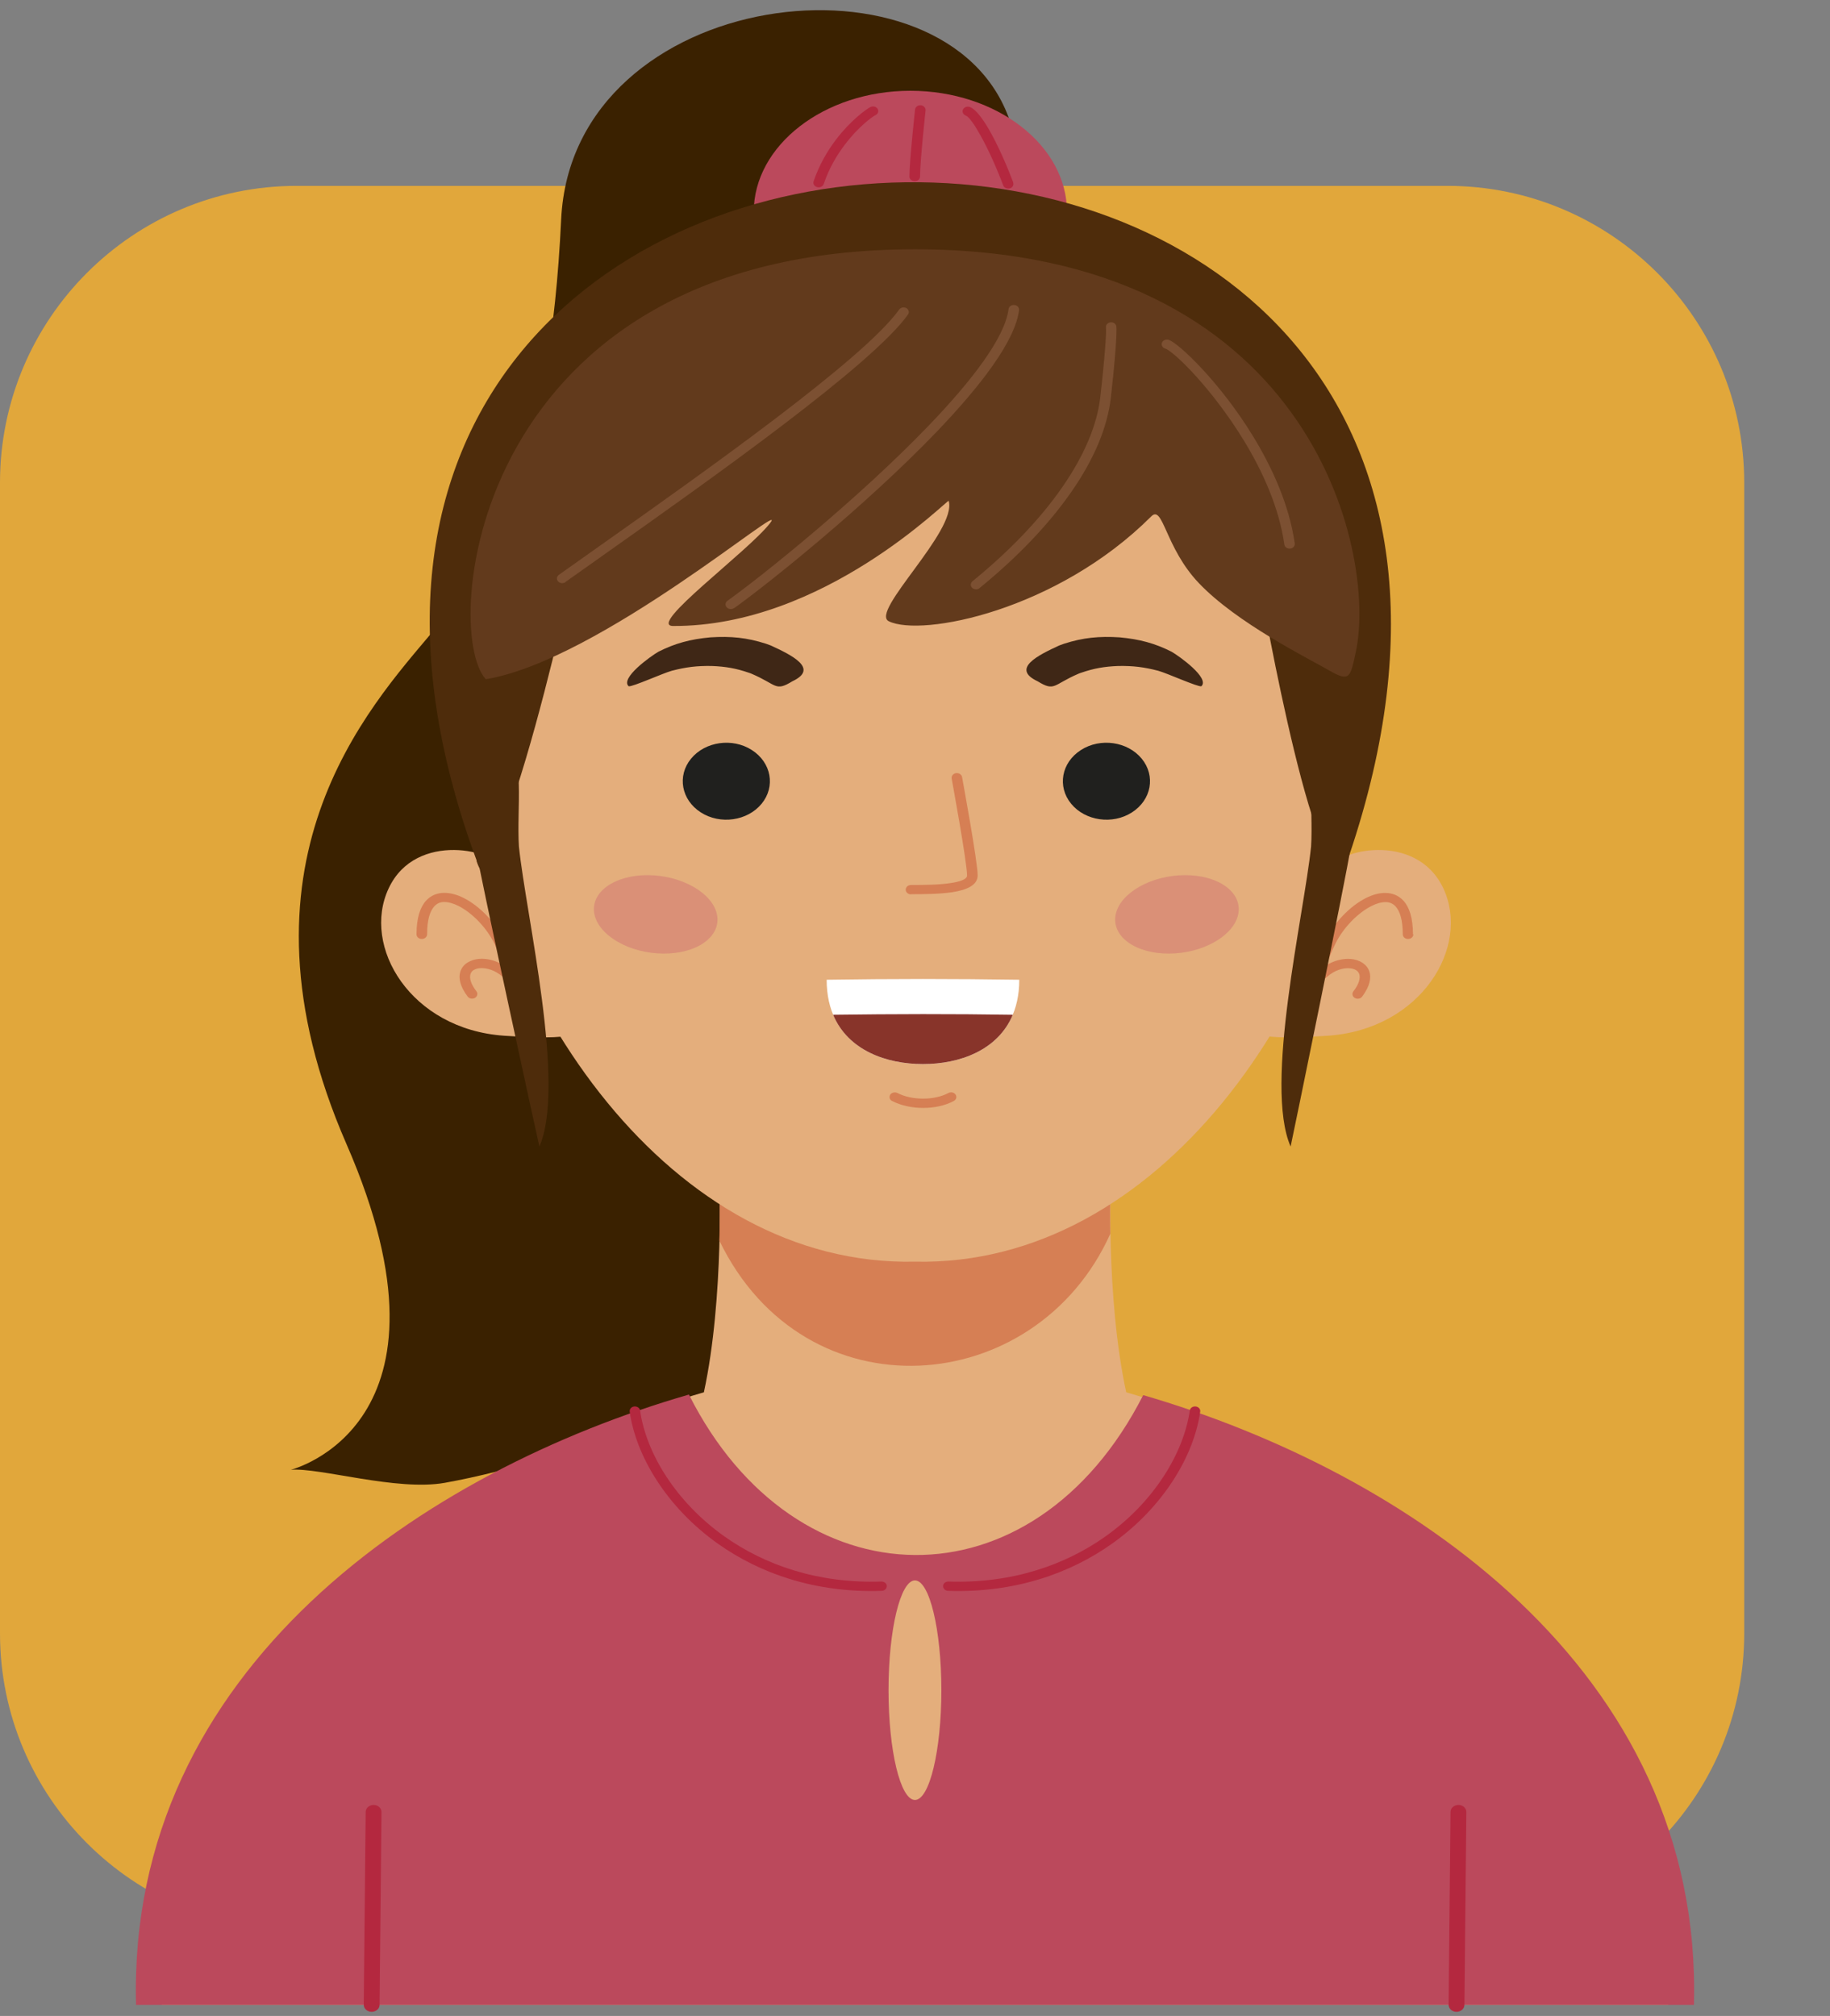 <svg width="128" height="141" viewBox="0 0 128 141" fill="none" xmlns="http://www.w3.org/2000/svg">
<rect x="0" y="0" width="128" height="141" fill="#808080" stroke="none"/>
<g clip-path="url(#clip0_134_6159)">
<path d="M20.758 13H101.242C112.696 13 122 22.303 122 33.758V114.242C122 125.696 112.696 135 101.242 135H20.758C9.304 135 0 125.696 0 114.242V33.758C0 22.303 9.304 13 20.758 13Z" fill="#E1A73B"/>
<path fill-rule="evenodd" clip-rule="evenodd" d="M61.079 18.455C61.079 18.455 74.016 18.389 70.632 8.451C66.342 -4.141 40.029 -1.034 39.25 15.348C38.47 31.736 34.767 38.804 30.283 44.157C25.8 49.504 15.661 60.368 24.241 80.034C32.814 99.7 20.345 102.8 20.345 102.8C22.378 102.636 27.76 104.311 31.107 103.713C40.237 102.084 54.807 96.357 54.651 92.278C53.998 74.694 71.411 65.025 61.087 18.448L61.079 18.455Z" fill="#3A2100"/>
<path fill-rule="evenodd" clip-rule="evenodd" d="M63.677 23.322C69.711 23.322 74.632 19.506 74.632 14.835C74.632 10.165 69.711 6.349 63.677 6.349C57.642 6.349 52.721 10.165 52.721 14.835C52.721 19.506 57.642 23.322 63.677 23.322Z" fill="#BB495C"/>
<path fill-rule="evenodd" clip-rule="evenodd" d="M34.997 60.769C34.87 59.521 29.103 58.049 27.188 62.128C25.266 66.207 28.725 71.988 35.256 72.441C41.788 72.894 39.866 71.876 39.866 71.876L35.004 60.769H34.997Z" fill="#E4AE7C"/>
<path fill-rule="evenodd" clip-rule="evenodd" d="M93.144 60.769C93.27 59.521 99.03 58.049 100.952 62.128C102.875 66.207 99.416 71.988 92.884 72.441C86.353 72.894 88.275 71.876 88.275 71.876L93.144 60.769Z" fill="#E4AE7C"/>
<path fill-rule="evenodd" clip-rule="evenodd" d="M63.996 140.227H11.312C10.703 116.384 31.434 102.544 49.233 97.381C50.673 90.727 50.309 82.103 50.309 82.103H77.698C77.698 82.103 77.327 90.727 78.774 97.381C96.573 102.544 117.304 116.39 116.695 140.227H64.011H63.996Z" fill="#E4AE7C"/>
<path fill-rule="evenodd" clip-rule="evenodd" d="M77.691 82.096C77.691 82.096 77.616 83.804 77.661 86.294C72.458 97.861 56.306 99.161 50.317 86.773C50.383 84.034 50.302 82.096 50.302 82.096H77.691Z" fill="#D67F54"/>
<path fill-rule="evenodd" clip-rule="evenodd" d="M118.484 140.227C119.108 116.679 98.206 102.892 79.962 97.578C72.272 112.679 55.616 112.311 48.186 97.539C29.905 102.82 8.892 116.62 9.515 140.227H118.484Z" fill="#BB495C"/>
<path fill-rule="evenodd" clip-rule="evenodd" d="M63.996 88.245C30.024 88.967 12.87 14.822 63.996 16.721C115.122 14.822 97.969 88.967 63.996 88.245Z" fill="#E4AE7C"/>
<path fill-rule="evenodd" clip-rule="evenodd" d="M52.588 52.46C53.954 53.333 54.258 55.015 53.271 56.217C52.284 57.419 50.376 57.695 49.018 56.821C47.652 55.947 47.348 54.266 48.335 53.064C49.322 51.862 51.23 51.586 52.588 52.46Z" fill="#20201E"/>
<path fill-rule="evenodd" clip-rule="evenodd" d="M75.605 52.46C74.239 53.333 73.935 55.015 74.922 56.217C75.909 57.419 77.817 57.695 79.175 56.821C80.541 55.947 80.845 54.266 79.858 53.064C78.871 51.862 76.963 51.586 75.605 52.46Z" fill="#20201E"/>
<path fill-rule="evenodd" clip-rule="evenodd" d="M48.832 62.233C50.569 63.409 50.643 65.137 49.003 66.089C47.363 67.041 44.624 66.858 42.894 65.675C41.157 64.499 41.083 62.772 42.724 61.82C44.364 60.867 47.103 61.051 48.832 62.233Z" fill="#DA9077"/>
<path fill-rule="evenodd" clip-rule="evenodd" d="M79.353 62.233C77.616 63.409 77.542 65.137 79.183 66.089C80.823 67.041 83.562 66.858 85.291 65.675C87.028 64.499 87.102 62.772 85.462 61.82C83.822 60.867 81.083 61.051 79.353 62.233Z" fill="#DA9077"/>
<path fill-rule="evenodd" clip-rule="evenodd" d="M53.917 45.149C53.805 45.103 53.687 45.063 53.575 45.024C52.246 44.597 51.126 44.486 49.686 44.578C48.283 44.709 47.229 44.991 46.056 45.582C45.507 45.898 43.362 47.435 43.971 48C44.215 48.059 46.353 47.093 46.984 46.916C47.964 46.66 48.751 46.561 49.79 46.581C50.755 46.62 51.482 46.745 52.358 47.047C52.38 47.047 52.543 47.113 52.573 47.126C54.369 47.895 54.206 48.394 55.423 47.651C57.309 46.765 55.371 45.819 53.917 45.149Z" fill="#3F2716"/>
<path fill-rule="evenodd" clip-rule="evenodd" d="M74.083 45.149C74.195 45.103 74.306 45.063 74.425 45.024C75.753 44.597 76.882 44.486 78.314 44.578C79.717 44.709 80.771 44.991 81.944 45.582C82.493 45.898 84.638 47.435 84.029 48C83.784 48.059 81.647 47.093 81.016 46.916C80.036 46.66 79.249 46.561 78.21 46.581C77.245 46.62 76.518 46.745 75.642 47.047C75.62 47.047 75.456 47.113 75.427 47.126C73.638 47.895 73.794 48.394 72.576 47.651C70.691 46.765 72.628 45.819 74.083 45.149Z" fill="#3F2716"/>
<path fill-rule="evenodd" clip-rule="evenodd" d="M57.821 68.526C60.07 68.493 62.311 68.473 64.553 68.473C66.794 68.473 69.036 68.493 71.293 68.526C71.293 72.874 67.811 74.424 64.568 74.424H64.546C61.302 74.424 57.821 72.874 57.821 68.526Z" fill="white"/>
<path fill-rule="evenodd" clip-rule="evenodd" d="M70.84 70.976C69.793 73.472 67.106 74.424 64.568 74.424H64.545C62.007 74.424 59.32 73.472 58.273 70.976C60.374 70.95 62.46 70.93 64.553 70.93C66.646 70.93 68.739 70.943 70.832 70.976H70.84Z" fill="#88342A"/>
<path fill-rule="evenodd" clip-rule="evenodd" d="M62.4 77.012C62.222 76.92 62.17 76.723 62.267 76.566C62.371 76.415 62.593 76.362 62.772 76.448C63.276 76.71 63.922 76.842 64.568 76.842C65.213 76.842 65.844 76.71 66.334 76.448C66.505 76.356 66.735 76.401 66.839 76.559C66.943 76.717 66.891 76.914 66.713 77.006C66.104 77.334 65.34 77.492 64.568 77.492C63.796 77.492 63.024 77.328 62.4 77.006V77.012Z" fill="#D67F54"/>
<path fill-rule="evenodd" clip-rule="evenodd" d="M63.722 62.555C63.521 62.555 63.351 62.411 63.351 62.227C63.351 62.043 63.514 61.898 63.722 61.898C64.605 61.898 65.659 61.892 66.475 61.767C67.144 61.669 67.641 61.504 67.641 61.235C67.641 60.296 66.564 54.469 66.564 54.45C66.535 54.273 66.668 54.108 66.869 54.075C67.069 54.049 67.255 54.167 67.292 54.345C67.292 54.364 68.383 60.25 68.383 61.228C68.383 61.912 67.626 62.247 66.602 62.404C65.718 62.536 64.635 62.542 63.722 62.542V62.555Z" fill="#D67F54"/>
<path fill-rule="evenodd" clip-rule="evenodd" d="M98.859 65.347C98.859 65.524 98.696 65.675 98.488 65.675C98.281 65.675 98.117 65.531 98.117 65.347C98.117 64.355 97.924 63.738 97.612 63.396C97.427 63.192 97.189 63.1 96.93 63.094C96.625 63.094 96.284 63.186 95.928 63.37C94.963 63.856 93.961 64.88 93.404 66.004C93.137 66.542 92.907 67.101 92.773 67.514C93.337 67.166 93.961 67.028 94.488 67.074C94.785 67.101 95.059 67.186 95.282 67.331C95.519 67.482 95.69 67.685 95.779 67.941C95.928 68.388 95.816 68.986 95.275 69.708C95.163 69.859 94.933 69.899 94.762 69.8C94.592 69.702 94.547 69.498 94.658 69.347C95.067 68.815 95.163 68.408 95.074 68.132C95.037 68.014 94.955 67.922 94.851 67.856C94.74 67.784 94.584 67.738 94.413 67.725C93.938 67.685 93.345 67.862 92.84 68.309C92.706 68.427 92.58 68.493 92.469 68.519C92.172 68.572 92.001 68.46 91.934 68.204V68.184C91.905 68.086 91.912 67.961 91.934 67.803C92.016 67.337 92.335 66.523 92.714 65.748C93.33 64.506 94.451 63.357 95.542 62.811C96.009 62.575 96.484 62.444 96.922 62.457C97.397 62.463 97.828 62.634 98.162 62.995C98.578 63.449 98.83 64.204 98.83 65.353L98.859 65.347Z" fill="#D67F54"/>
<path fill-rule="evenodd" clip-rule="evenodd" d="M29.875 65.347C29.875 65.524 29.712 65.675 29.504 65.675C29.296 65.675 29.133 65.531 29.133 65.347C29.133 64.197 29.393 63.435 29.808 62.989C30.142 62.627 30.573 62.457 31.048 62.45C31.486 62.444 31.961 62.568 32.429 62.805C33.52 63.35 34.648 64.5 35.257 65.741C35.642 66.516 35.954 67.337 36.036 67.797C36.066 67.948 36.066 68.079 36.043 68.178V68.198C35.977 68.454 35.806 68.565 35.509 68.513C35.39 68.493 35.271 68.421 35.138 68.303C34.641 67.863 34.039 67.679 33.564 67.718C33.394 67.731 33.245 67.777 33.126 67.85C33.022 67.915 32.948 68.007 32.911 68.125C32.822 68.401 32.919 68.808 33.327 69.341C33.438 69.492 33.394 69.689 33.223 69.794C33.052 69.892 32.822 69.853 32.711 69.702C32.169 68.986 32.05 68.388 32.206 67.935C32.295 67.679 32.466 67.469 32.703 67.324C32.926 67.186 33.201 67.094 33.498 67.068C34.024 67.022 34.648 67.16 35.212 67.508C35.078 67.088 34.848 66.536 34.581 65.997C34.032 64.88 33.03 63.849 32.065 63.363C31.709 63.186 31.367 63.087 31.063 63.087C30.803 63.087 30.566 63.186 30.38 63.389C30.068 63.731 29.875 64.349 29.875 65.34V65.347Z" fill="#D67F54"/>
<path fill-rule="evenodd" clip-rule="evenodd" d="M33.342 60.197C10.391 -2.111 115.946 -3.911 94.361 59.856C92.357 65.084 88.186 41.287 88.178 41.129C88.134 39.579 84.697 31.854 80.392 31.053C66.95 28.557 39.947 36.281 39.806 41.129C39.806 41.3 37.943 49.675 36.066 55.363C34.767 59.304 34.039 62.463 33.327 60.204L33.342 60.197Z" fill="#4E2C0B"/>
<path fill-rule="evenodd" clip-rule="evenodd" d="M94.428 59.508C94.295 60.657 90.309 80.087 90.272 80.192C88.394 75.889 91.199 64.059 91.704 59.212C91.875 56.565 91.237 52.473 92.662 52.565C94.614 51.862 94.495 58.22 94.428 59.501V59.508Z" fill="#4E2C0B"/>
<path fill-rule="evenodd" clip-rule="evenodd" d="M33.282 59.337C33.416 60.486 37.691 80.086 37.728 80.192C39.606 75.889 36.8 64.059 36.296 59.212C36.125 56.565 36.763 52.473 35.338 52.565C33.386 51.862 33.208 58.049 33.275 59.33L33.282 59.337Z" fill="#4E2C0B"/>
<path fill-rule="evenodd" clip-rule="evenodd" d="M66.357 35.033C66.958 37.129 60.812 42.797 62.17 43.454C64.471 44.571 73.92 42.718 80.526 36.117C81.357 35.283 81.484 38.285 83.844 40.774C86.516 43.586 91.474 46.029 92.988 46.903C94.436 47.743 94.451 47.343 94.829 45.615C96.351 38.58 91.623 17.436 63.996 17.436C32.978 17.436 30.833 44.111 33.98 47.507C41.967 46.187 55.312 34.692 53.872 36.577C52.343 38.567 45.21 43.776 47.081 43.783C57.628 43.829 66.312 34.869 66.357 35.033Z" fill="#623A1C"/>
<path fill-rule="evenodd" clip-rule="evenodd" d="M63.996 125.895C65.013 125.895 65.844 122.446 65.844 118.216C65.844 113.986 65.013 110.538 63.996 110.538C62.979 110.538 62.148 113.986 62.148 118.216C62.148 122.446 62.979 125.895 63.996 125.895Z" fill="#E4AE7C"/>
<path fill-rule="evenodd" clip-rule="evenodd" d="M25.578 126.729C25.578 126.46 25.83 126.243 26.134 126.243C26.439 126.243 26.684 126.466 26.684 126.736L26.55 140.227C26.55 140.497 26.298 140.713 25.993 140.713C25.689 140.713 25.444 140.49 25.444 140.221L25.578 126.729Z" fill="#B4283F"/>
<path fill-rule="evenodd" clip-rule="evenodd" d="M101.457 126.729C101.457 126.46 101.71 126.243 102.014 126.243C102.318 126.243 102.563 126.466 102.563 126.736L102.43 140.227C102.43 140.497 102.177 140.713 101.873 140.713C101.569 140.713 101.324 140.49 101.324 140.221L101.457 126.729Z" fill="#B4283F"/>
<path fill-rule="evenodd" clip-rule="evenodd" d="M39.554 40.715C39.398 40.827 39.168 40.807 39.035 40.663C38.908 40.525 38.931 40.321 39.094 40.203C39.74 39.743 40.794 39.001 41.914 38.206C49.322 32.964 60.441 25.102 62.89 21.654C63.002 21.502 63.224 21.456 63.395 21.548C63.566 21.647 63.618 21.844 63.514 21.995C60.998 25.529 49.819 33.437 42.375 38.705C41.454 39.355 40.608 39.953 39.554 40.702V40.715Z" fill="#7C5032"/>
<path fill-rule="evenodd" clip-rule="evenodd" d="M51.348 42.528C51.193 42.64 50.962 42.62 50.829 42.475C50.703 42.338 50.725 42.134 50.888 42.016C53.248 40.334 59.995 34.928 64.954 29.772C67.96 26.645 70.29 23.624 70.543 21.621C70.565 21.443 70.743 21.312 70.951 21.332C71.151 21.351 71.3 21.509 71.278 21.693C71.01 23.841 68.606 26.974 65.525 30.192C60.537 35.388 53.738 40.827 51.363 42.528H51.348Z" fill="#7C5032"/>
<path fill-rule="evenodd" clip-rule="evenodd" d="M68.517 41.136C68.368 41.254 68.138 41.247 67.997 41.116C67.863 40.984 67.871 40.781 68.019 40.656C70.565 38.58 72.755 36.321 74.328 34.035C75.791 31.92 76.733 29.785 76.963 27.756C77.446 23.48 77.357 22.915 77.357 22.915C77.327 22.737 77.468 22.573 77.668 22.547C77.869 22.521 78.054 22.645 78.084 22.823C78.084 22.823 78.188 23.466 77.698 27.815C77.453 29.95 76.481 32.176 74.959 34.37C73.341 36.708 71.115 39.014 68.517 41.129V41.136Z" fill="#7C5032"/>
<path fill-rule="evenodd" clip-rule="evenodd" d="M90.561 38.009C90.584 38.186 90.442 38.35 90.242 38.37C90.042 38.39 89.856 38.265 89.834 38.088C89.47 35.513 88.32 32.958 86.969 30.757C84.772 27.178 82.122 24.583 81.498 24.379C81.305 24.32 81.209 24.13 81.276 23.966C81.343 23.795 81.558 23.709 81.743 23.769C82.448 23.998 85.328 26.738 87.607 30.449C88.995 32.708 90.183 35.342 90.561 38.009Z" fill="#7C5032"/>
<path fill-rule="evenodd" clip-rule="evenodd" d="M70.862 12.766C70.929 12.937 70.825 13.121 70.632 13.174C70.439 13.226 70.231 13.134 70.172 12.97C69.711 11.748 69.14 10.474 68.606 9.515C68.168 8.727 67.782 8.169 67.552 8.083C67.366 8.011 67.277 7.82 67.359 7.656C67.44 7.492 67.655 7.413 67.841 7.485C68.249 7.643 68.761 8.313 69.273 9.233C69.823 10.218 70.402 11.518 70.877 12.773L70.862 12.766Z" fill="#B4283F"/>
<path fill-rule="evenodd" clip-rule="evenodd" d="M57.613 12.871C57.554 13.042 57.353 13.141 57.153 13.088C56.96 13.036 56.849 12.858 56.908 12.681C57.301 11.525 57.88 10.546 58.474 9.765C59.491 8.425 60.589 7.636 60.886 7.485C61.064 7.4 61.287 7.453 61.384 7.61C61.48 7.768 61.421 7.965 61.242 8.05C60.99 8.175 60.025 8.884 59.09 10.119C58.533 10.855 57.984 11.775 57.62 12.858L57.613 12.871Z" fill="#B4283F"/>
<path fill-rule="evenodd" clip-rule="evenodd" d="M64.353 12.346C64.353 12.53 64.189 12.674 63.981 12.674C63.774 12.674 63.61 12.53 63.61 12.346C63.61 11.262 64.004 7.669 64.004 7.656C64.026 7.479 64.204 7.347 64.405 7.361C64.605 7.38 64.753 7.538 64.739 7.715C64.739 7.728 64.353 11.269 64.353 12.339V12.346Z" fill="#B4283F"/>
<path fill-rule="evenodd" clip-rule="evenodd" d="M44.045 98.734C44.023 98.557 44.164 98.393 44.364 98.373C44.564 98.353 44.75 98.478 44.772 98.656C45.188 101.611 47.251 105.033 50.673 107.464C53.471 109.447 57.182 110.768 61.651 110.617C61.851 110.617 62.022 110.748 62.029 110.932C62.029 111.109 61.881 111.26 61.673 111.267C57.012 111.425 53.137 110.045 50.213 107.97C46.635 105.428 44.483 101.841 44.045 98.734Z" fill="#B4283F"/>
<path fill-rule="evenodd" clip-rule="evenodd" d="M83.22 98.656C83.243 98.478 83.428 98.353 83.629 98.373C83.829 98.393 83.977 98.557 83.948 98.734C83.51 101.841 81.357 105.428 77.78 107.97C74.855 110.045 70.981 111.425 66.319 111.267C66.119 111.267 65.956 111.109 65.963 110.932C65.963 110.755 66.141 110.61 66.342 110.617C70.81 110.768 74.521 109.447 77.32 107.464C80.741 105.033 82.797 101.611 83.22 98.656Z" fill="#B4283F"/>
</g>
<defs>
<clipPath id="clip0_134_6159">
<rect width="128" height="140" fill="white" transform="translate(0 0.713)"/>
</clipPath>
</defs>
</svg>
